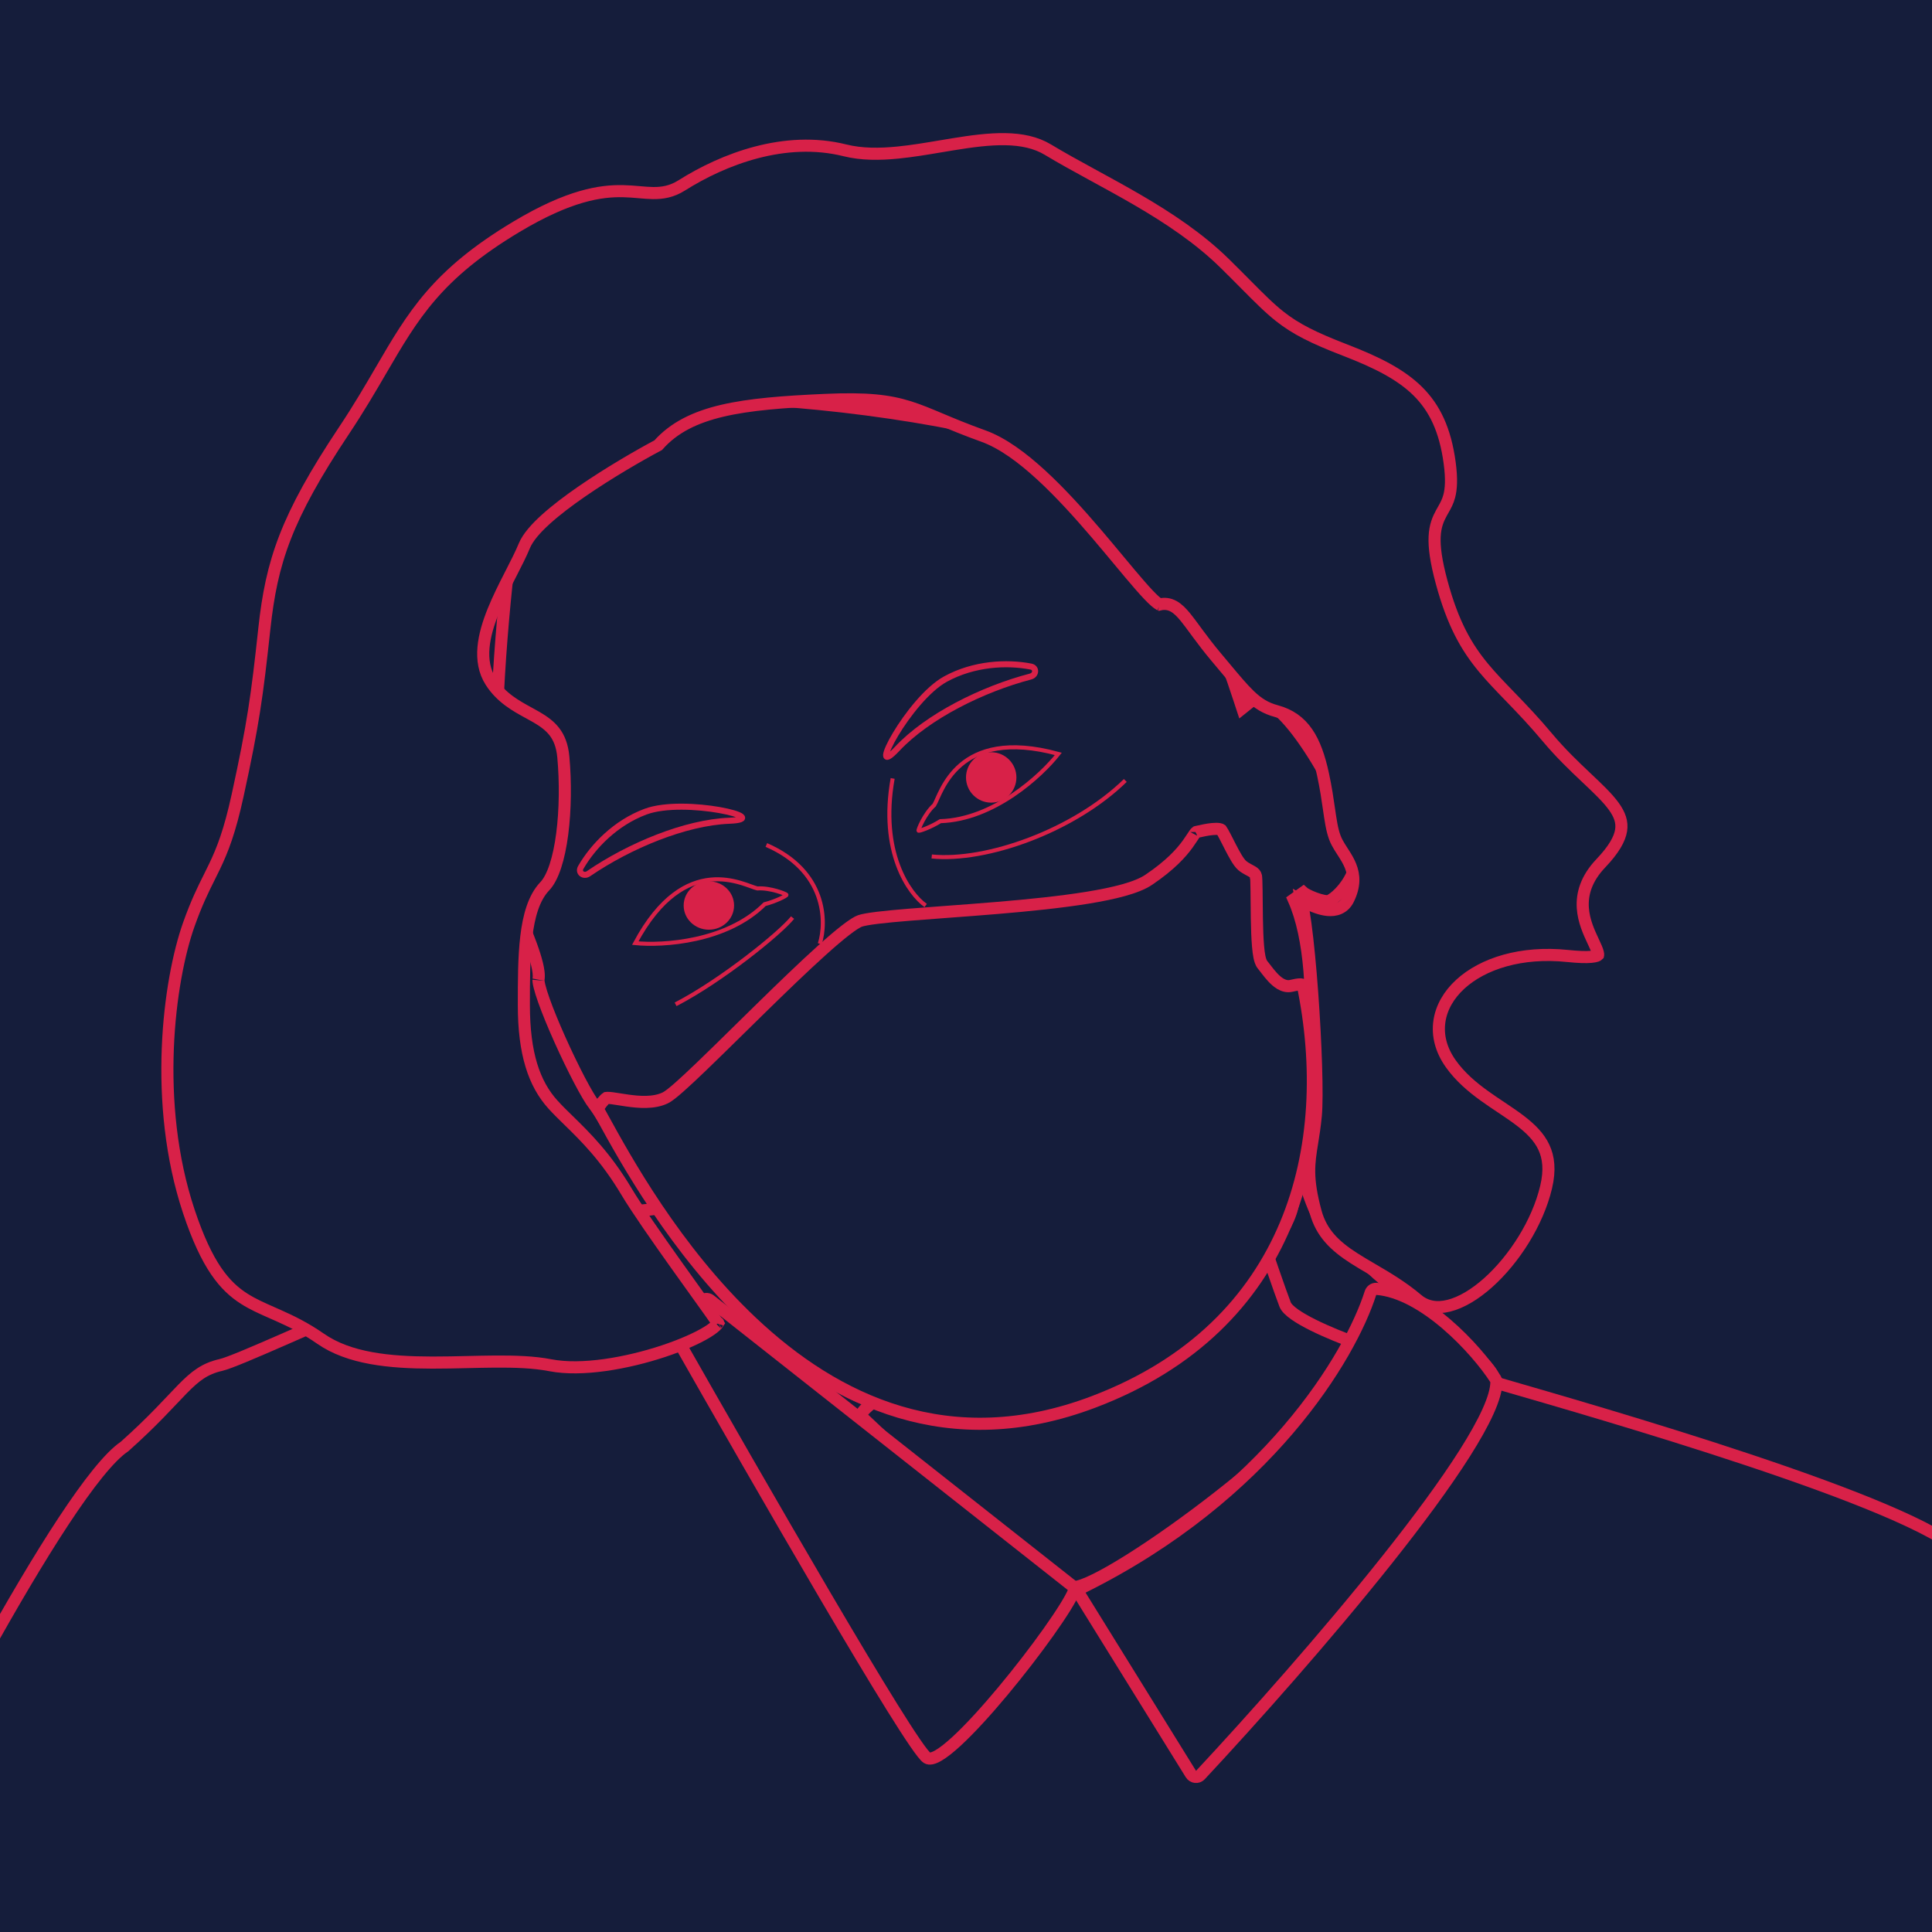 <svg width="958" height="958" viewBox="0 0 958 958" fill="none" xmlns="http://www.w3.org/2000/svg">
<g clip-path="url(#clip0_1_124)">
<rect width="958" height="958" fill="#151D3B"/>
<path d="M668.611 618.744C649.968 616.856 640.84 559.688 637.998 552.305C637.777 551.729 637.28 551.358 636.756 551.031C597.525 526.574 357.964 599.161 314.135 600.515C270.019 601.878 125.392 673.213 109.474 676.848C93.556 680.483 90.827 691.387 61.72 717.286C32.064 737.275 -47.093 891.226 -84.961 969.762C-85.921 971.751 -84.442 974 -82.233 974H1041.1C1043.07 974 1044.51 972.174 1044 970.27C1027.74 909.746 992.385 790.739 973.141 770.446C949.007 744.995 790.475 699.8 743.564 686.171C742.15 685.759 741.315 684.354 740.781 682.981C735.627 669.724 686.555 638.764 671.237 620.029C670.594 619.242 669.622 618.847 668.611 618.744Z" fill="#151D3B" stroke="#D82148" stroke-width="6" stroke-linecap="round"/>
<path d="M532.586 786.992C514.878 787.878 438.587 712.954 427.773 703.038C427.277 702.584 426.914 701.994 427.127 701.356C431.63 687.898 554.534 633.534 619.754 606.221C621.358 605.55 623.146 606.393 623.704 608.04C627.791 620.096 634.899 640.85 637.235 646.858C639.605 652.951 660.261 661.615 672.412 665.97C673.876 666.495 674.736 668.004 674.202 669.465C660.9 705.877 550.352 786.104 532.586 786.992Z" fill="#151D3B" stroke="#D82148" stroke-width="6" stroke-linecap="round"/>
<path d="M255.84 450.757L255.824 450.722L255.806 450.688C250.76 440.722 247.871 423.917 246.67 403.209C245.477 382.63 245.969 358.63 247.417 334.58C250.313 286.456 257.014 238.446 261.525 217.735C262.374 213.836 265.748 210.177 272.319 206.995C278.831 203.842 287.926 201.444 299.05 199.791C321.265 196.492 350.832 196.266 382.18 198.333C413.497 200.398 446.447 204.742 475.375 210.516C504.373 216.305 529.081 223.485 544.067 231.13C560.067 239.292 573.671 255.745 585.363 276.662C597.023 297.521 606.581 322.453 614.667 347.094L616.017 351.207L619.395 348.498C620.937 347.262 622.483 346.836 624.123 346.96C625.855 347.091 627.893 347.856 630.228 349.385C634.932 352.466 640.084 358.139 645.233 365.244C655.475 379.377 664.977 398.139 670.179 409.652C674.955 420.222 672.991 429.327 669.27 435.98C667.393 439.338 665.072 442.053 662.962 443.96C661.908 444.913 660.937 445.636 660.136 446.129C659.736 446.375 659.401 446.551 659.137 446.667C659.007 446.724 658.904 446.763 658.828 446.788C658.75 446.814 658.715 446.82 658.719 446.819C658.277 446.899 657.405 446.879 656.09 446.612C654.839 446.359 653.424 445.932 652.02 445.412C650.621 444.895 649.291 444.306 648.218 443.754C647.067 443.163 646.44 442.729 646.262 442.566L641.488 445.99C650.044 465.259 651.137 494.821 649.43 523.897C648.04 547.578 644.832 570.481 642.582 586.54C642.083 590.107 641.63 593.336 641.256 596.162C640.338 603.079 635.936 611.25 629.098 620.051C622.318 628.777 613.409 637.792 603.967 646.369C588.703 660.236 572.281 672.758 561.561 680.931C559.01 682.876 556.782 684.575 554.969 685.987C537.263 699.78 507.325 709.866 440.817 697.222C424.832 694.183 408.149 684.143 391.869 670.291C375.633 656.477 360.047 639.088 346.253 621.729C332.468 604.382 320.526 587.133 311.567 573.637C307.438 567.418 303.947 562.003 301.196 557.736L300.511 556.674C297.728 552.358 295.662 549.165 294.626 547.872C293.011 545.858 290.373 541.391 287.267 535.462C284.204 529.615 280.802 522.57 277.664 515.574C274.524 508.571 271.671 501.665 269.695 496.088C268.704 493.294 267.954 490.888 267.494 488.997C267.264 488.051 267.119 487.281 267.048 486.685C267.012 486.389 266.998 486.161 266.997 485.993C266.996 485.819 267.008 485.755 267.005 485.771C267.408 483.628 266.958 480.809 266.303 478.091C265.613 475.23 264.556 471.958 263.359 468.663C260.963 462.064 257.918 455.135 255.84 450.757Z" fill="#151D3B" stroke="#D82148" stroke-width="6"/>
<path d="M298.838 554.277C297.919 552.603 297.092 551.097 296.358 549.778C296.83 548.954 297.554 547.862 298.378 546.82C299.339 545.604 300.188 544.773 300.722 544.415C300.799 544.404 300.946 544.39 301.181 544.387C301.745 544.38 302.522 544.441 303.546 544.571C304.698 544.717 305.857 544.903 307.143 545.11C308.332 545.3 309.629 545.509 311.131 545.719C316.759 546.508 324.102 547.143 329.792 544.432C330.703 543.997 331.765 543.25 332.846 542.409C333.977 541.531 335.308 540.408 336.798 539.094C339.781 536.464 343.503 532.975 347.711 528.936C353.403 523.472 360.044 516.941 367.023 510.077C370.359 506.796 373.772 503.439 377.196 500.086C387.806 489.697 398.533 479.332 407.506 471.259C411.995 467.22 416.009 463.788 419.327 461.223C422.754 458.575 425.128 457.103 426.424 456.658C427.903 456.149 430.866 455.614 435.256 455.078C439.553 454.554 444.959 454.056 451.151 453.552C456.468 453.118 462.415 452.677 468.711 452.209C476.935 451.599 485.753 450.944 494.54 450.206C510.146 448.895 526.029 447.294 539.347 445.125C546.006 444.041 552.077 442.807 557.182 441.379C562.23 439.968 566.564 438.306 569.586 436.268C580.339 429.017 585.715 422.967 588.941 418.52C589.737 417.423 590.39 416.441 590.94 415.601C591.041 415.447 591.137 415.301 591.228 415.161C591.653 414.51 591.987 413.999 592.303 413.558C592.825 412.827 593.082 412.616 593.159 412.566C593.395 412.513 593.643 412.457 593.901 412.399C595.97 411.933 598.67 411.325 601.184 411.092C602.602 410.96 603.777 410.97 604.633 411.122C605.279 411.237 605.503 411.388 605.544 411.419C605.973 412.028 606.613 413.17 607.443 414.759C607.915 415.663 608.401 416.618 608.909 417.618C609.301 418.39 609.707 419.189 610.131 420.011C611.074 421.842 612.065 423.708 613.007 425.277C613.879 426.729 614.933 428.318 616.054 429.253C616.968 430.015 617.945 430.583 618.771 431.034C619.067 431.196 619.332 431.337 619.577 431.467C620.088 431.739 620.513 431.965 620.954 432.236C622.084 432.933 622.576 433.495 622.784 434.431L622.784 434.433C622.785 434.435 622.786 434.439 622.787 434.446C622.789 434.456 622.791 434.47 622.794 434.488C622.801 434.525 622.808 434.575 622.816 434.64C622.833 434.77 622.851 434.939 622.869 435.15C622.905 435.573 622.936 436.114 622.963 436.772C623.017 438.085 623.051 439.77 623.076 441.725C623.094 443.189 623.108 444.807 623.122 446.517C623.146 449.328 623.172 452.386 623.225 455.411C623.311 460.289 623.468 465.229 623.812 469.202C623.983 471.182 624.207 472.998 624.51 474.478C624.661 475.217 624.845 475.934 625.076 476.575C625.291 477.17 625.625 477.928 626.185 478.568C626.492 478.919 626.882 479.431 627.412 480.128C627.613 480.391 627.834 480.681 628.078 480.999C628.907 482.079 629.919 483.359 631.027 484.551C632.117 485.722 633.419 486.938 634.859 487.795C636.286 488.644 638.211 489.348 640.327 488.829C641.929 488.436 643.721 488.069 645.108 488.098C645.52 488.106 645.793 488.149 645.96 488.189C654.22 527.953 652.968 570.313 637.408 607.351C621.845 644.397 591.885 676.335 542.268 695.138C470.695 722.263 414.127 694.622 372.781 655.613C334.784 619.764 310.001 574.613 298.838 554.277ZM593.184 412.553C593.184 412.554 593.176 412.558 593.163 412.563C593.177 412.554 593.184 412.551 593.184 412.553Z" fill="#151D3B" stroke="#D82148" stroke-width="6"/>
<path d="M361.614 406.977C339.784 407.833 312.019 419.396 291.831 433.218C289.394 434.886 286.504 432.696 287.978 430.137C293.991 419.702 305.177 408.017 320.1 402.467C339.503 395.25 384.627 406.075 361.614 406.977Z" fill="#151D3B" stroke="#D82148" stroke-width="3"/>
<path d="M444.906 371.289C459.977 355.217 487.145 341.701 511.012 335.463C513.869 334.716 514.108 331.095 511.209 330.529C499.287 328.2 482.967 328.99 468.864 336.704C450.564 346.713 429.034 388.215 444.906 371.289Z" fill="#151D3B" stroke="#D82148" stroke-width="3"/>
<path d="M459 449C450.816 443.259 436.084 422.622 442.632 386" stroke="#D82148" stroke-width="2"/>
<path d="M406.499 468C410.002 457.009 409.606 431.822 380 419" stroke="#D82148" stroke-width="2"/>
<path d="M393 455C386.759 462.777 357.652 486.289 335 498" stroke="#D82148" stroke-width="2"/>
<path d="M379.157 448.351C360.361 467.096 328.554 469.026 315 467.648C339.849 421.244 369.217 439.162 375.542 440.541C381.867 440.081 390 443.297 390 443.757C390 444.216 384.578 446.973 379.157 448.351Z" stroke="#D82148" stroke-width="2"/>
<path d="M466.299 407.185C492.778 406.383 516.317 384.613 524.776 373.828C474.333 360.075 466.664 393.673 463.241 399.21C458.506 403.487 455.136 411.595 455.464 411.91C455.792 412.225 461.538 410.177 466.299 407.185Z" stroke="#D82148" stroke-width="2"/>
<ellipse cx="351.5" cy="449" rx="12.5" ry="12" fill="#D82148"/>
<circle cx="491.5" cy="385.5" r="12.5" fill="#D82148"/>
<path d="M462 424.69C488.971 427.414 532.4 411.975 558 387" stroke="#D82148" stroke-width="2"/>
<path d="M459.684 871.637C451.741 866.582 374.398 731.803 335.045 662.601C334.408 661.48 334.581 660.115 335.443 659.155L348.058 645.095C349.115 643.917 350.906 643.763 352.149 644.743L531.607 786.28C532.466 786.958 532.899 788.012 532.495 789.029C526.298 804.605 469.298 877.756 459.684 871.637Z" fill="#151D3B" stroke="#D82148" stroke-width="6" stroke-linecap="round"/>
<path d="M537.008 787.013C628.629 741.507 669.638 672.375 679.572 641.133C679.977 639.859 681.141 638.986 682.474 639.085C705.919 640.824 731.983 668.943 741.572 683.805C741.845 684.227 741.997 684.654 742 685.157C742.19 715.184 646.13 825.613 595.214 880.182C593.868 881.625 591.556 881.351 590.517 879.674L535.753 791.317C534.815 789.805 535.415 787.804 537.008 787.013Z" fill="#151D3B" stroke="#D82148" stroke-width="6" stroke-linecap="round"/>
<path d="M647.316 458.146C646.701 453.576 646.052 449.592 645.375 446.493C646.056 446.866 646.763 447.241 647.484 447.605C650.714 449.234 654.643 450.874 658.321 451.212C660.193 451.384 662.185 451.238 664.034 450.422C665.945 449.578 667.487 448.111 668.523 446.04C671.87 439.345 671.555 434.009 669.643 429.297C668.736 427.062 667.497 425.032 666.321 423.188C666.09 422.826 665.862 422.473 665.639 422.126C664.683 420.642 663.801 419.271 663.031 417.818C661.243 414.441 660.387 410.455 659.535 404.892C659.352 403.694 659.169 402.429 658.977 401.094C658.29 396.332 657.475 390.679 656.033 384.012C654.184 375.459 651.807 368.523 648.177 363.265C644.466 357.89 639.539 354.405 632.953 352.632C627.608 351.193 623.832 348.871 619.582 344.78C616.114 341.443 612.444 337.047 607.432 331.044C606.085 329.431 604.641 327.701 603.077 325.845C599.496 321.591 596.609 317.781 594.159 314.47C593.614 313.733 593.086 313.014 592.573 312.317C590.814 309.923 589.242 307.784 587.807 306.03C585.971 303.787 584.092 301.826 581.949 300.646C579.763 299.442 577.447 299.125 574.952 299.743C574.922 299.728 574.889 299.711 574.852 299.691C574.376 299.434 573.67 298.927 572.712 298.083C570.814 296.41 568.371 293.81 565.429 290.45C562.272 286.845 558.713 282.569 554.791 277.856C551.344 273.714 547.616 269.235 543.636 264.58C535.224 254.742 525.876 244.355 516.367 235.61C506.906 226.909 497.052 219.612 487.605 216.221C478.814 213.065 472.166 210.276 466.458 207.877L466.187 207.763C460.619 205.422 455.838 203.412 450.868 201.851C440.618 198.633 429.764 197.387 409.118 198.304C388.656 199.214 371.793 200.47 358.18 203.67C344.725 206.832 334.175 211.953 326.377 220.749C316.591 225.971 301.841 234.516 288.719 243.552C282.051 248.144 275.746 252.902 270.713 257.448C265.772 261.91 261.714 266.463 259.985 270.68C258.373 274.608 256.059 279.137 253.503 284.138C253.266 284.601 253.028 285.068 252.787 285.539C249.982 291.037 246.982 297.003 244.566 302.999C239.837 314.737 236.832 327.791 243.402 338.04C248.523 346.029 255.906 350.054 262.231 353.502C263.551 354.222 264.825 354.916 266.023 355.617C269.605 357.711 272.622 359.866 274.9 362.82C277.138 365.724 278.811 369.6 279.335 375.363C280.455 387.682 280.34 401.563 278.779 413.546C277.999 419.537 276.866 424.984 275.379 429.492C273.876 434.049 272.089 437.405 270.144 439.443C264.647 445.202 262.181 454.373 260.975 464.475C259.76 474.661 259.76 486.522 259.76 498.26V498.383C259.76 522.442 264.851 537.395 274.184 547.71C276.496 550.266 279.107 552.817 281.947 555.591C290.185 563.64 300.342 573.564 310.682 590.909C315.656 599.252 325.743 613.69 335.189 626.961C338.765 631.985 342.247 636.84 345.345 641.159C350.246 647.991 354.183 653.48 356.001 656.168C355.927 656.286 355.812 656.449 355.635 656.664C354.795 657.684 353.142 659.029 350.594 660.584C345.569 663.65 337.897 667.034 328.921 670.008C310.875 675.985 288.499 679.998 272.886 676.963C264.753 675.381 255.273 675.081 245.33 675.151C240.858 675.183 236.375 675.287 231.849 675.391C226.088 675.525 220.258 675.66 214.295 675.65C193.174 675.614 173.099 673.674 158.929 663.798C151.194 658.407 144.228 655.075 137.949 652.274C136.95 651.828 135.974 651.397 135.02 650.977C129.918 648.728 125.43 646.749 121.174 644.049C111.399 637.848 102.618 627.648 93.638 600.708C75.69 546.864 83.789 486.143 93.619 458.441C97.453 447.635 100.708 441.111 103.788 434.938C104.672 433.166 105.542 431.423 106.407 429.616C110.323 421.432 113.922 412.339 117.835 394.384C125.596 358.773 127.431 345.472 131.08 311.721C132.882 295.051 135.569 281.339 141.357 266.421C147.16 251.467 156.128 235.18 170.628 213.429C177.94 202.461 183.656 192.654 188.917 183.628C204.882 156.236 216.653 136.039 256.111 112.431C282.327 96.747 297.903 94.569 308.895 94.789C311.696 94.845 314.238 95.058 316.682 95.272L317.069 95.305C319.346 95.505 321.597 95.702 323.776 95.73C328.519 95.79 333.097 95.052 338.061 91.922C358.694 78.914 389.209 67.107 418.988 74.552C427.206 76.606 436.159 76.546 445.203 75.65C452.206 74.957 459.438 73.74 466.531 72.546C468.578 72.201 470.614 71.859 472.629 71.531C481.715 70.055 490.442 68.874 498.483 69.011C506.506 69.148 513.632 70.597 519.617 74.21C526.278 78.229 533.526 82.211 541.005 86.295C541.548 86.591 542.092 86.888 542.637 87.185C549.622 90.998 556.797 94.915 563.958 99.085C579.401 108.08 594.62 118.169 607.324 130.65C611.227 134.485 614.589 137.873 617.593 140.902C624.423 147.787 629.404 152.808 634.698 156.971C642.499 163.104 651.017 167.441 667.034 173.619C682.885 179.733 694.671 185.694 703.077 194.046C711.38 202.296 716.617 213.12 718.824 229.455C719.929 237.631 719.532 242.556 718.639 245.974C717.906 248.778 716.841 250.656 715.613 252.822C715.327 253.326 715.032 253.847 714.73 254.398C713.11 257.358 711.635 260.72 711.379 266.081C711.131 271.299 712.041 278.269 714.806 288.523C720.368 309.148 727.039 320.804 735.697 331.229C739.566 335.888 743.826 340.292 748.454 345.078C748.932 345.572 749.414 346.07 749.9 346.574C755.113 351.971 760.854 357.994 767.267 365.645C773.873 373.526 780.556 379.887 786.342 385.361L786.671 385.672C792.386 391.077 797.029 395.469 800.125 399.719C803.206 403.95 804.48 407.675 803.837 411.745C803.168 415.985 800.334 421.184 793.78 428.072C786.518 435.704 784.4 443.254 784.856 450.198C785.282 456.698 787.969 462.435 789.959 466.686L790.164 467.125C791.224 469.391 791.97 471.045 792.298 472.344C792.454 472.965 792.464 473.319 792.444 473.492C792.439 473.533 792.434 473.559 792.43 473.572C792.337 473.67 791.637 474.224 788.97 474.462C786.4 474.69 782.61 474.579 777.153 474.016C754.459 471.676 735.335 477.712 724.09 488.041C718.451 493.221 714.737 499.547 713.738 506.448C712.735 513.385 714.52 520.604 719.35 527.415C724.066 534.065 730.117 539.127 736.211 543.506C738.853 545.404 741.541 547.201 744.139 548.936C744.535 549.201 744.928 549.464 745.319 549.725C748.299 551.72 751.137 553.647 753.757 555.646C759.01 559.655 763.143 563.779 765.529 568.86C767.876 573.86 768.682 580.115 766.647 588.679C762.48 606.225 750.891 624.467 737.83 636.096C731.301 641.908 724.6 645.893 718.484 647.433C712.468 648.949 707.153 648.09 702.81 644.408C695.401 638.126 687.418 633.452 680.212 629.233C677.066 627.392 674.069 625.637 671.332 623.872C662.143 617.95 655.259 611.65 652.358 600.876C647.825 584.04 648.978 576.904 650.656 566.513C651.267 562.734 651.947 558.525 652.448 553.261C653.386 543.413 652.45 516.773 650.634 492.021C649.721 479.594 648.579 467.528 647.316 458.146ZM575.177 299.837C575.176 299.838 575.164 299.835 575.14 299.827C575.164 299.832 575.177 299.837 575.177 299.837ZM356.119 655.915C356.124 655.913 356.121 655.939 356.093 656C356.1 655.948 356.114 655.918 356.119 655.915Z" fill="#151D3B" stroke="#D82148" stroke-width="6"/>
</g>
<defs>
<clipPath id="clip0_1_124">
<rect width="958" height="958" fill="white"/>
</clipPath>
</defs>
</svg>
